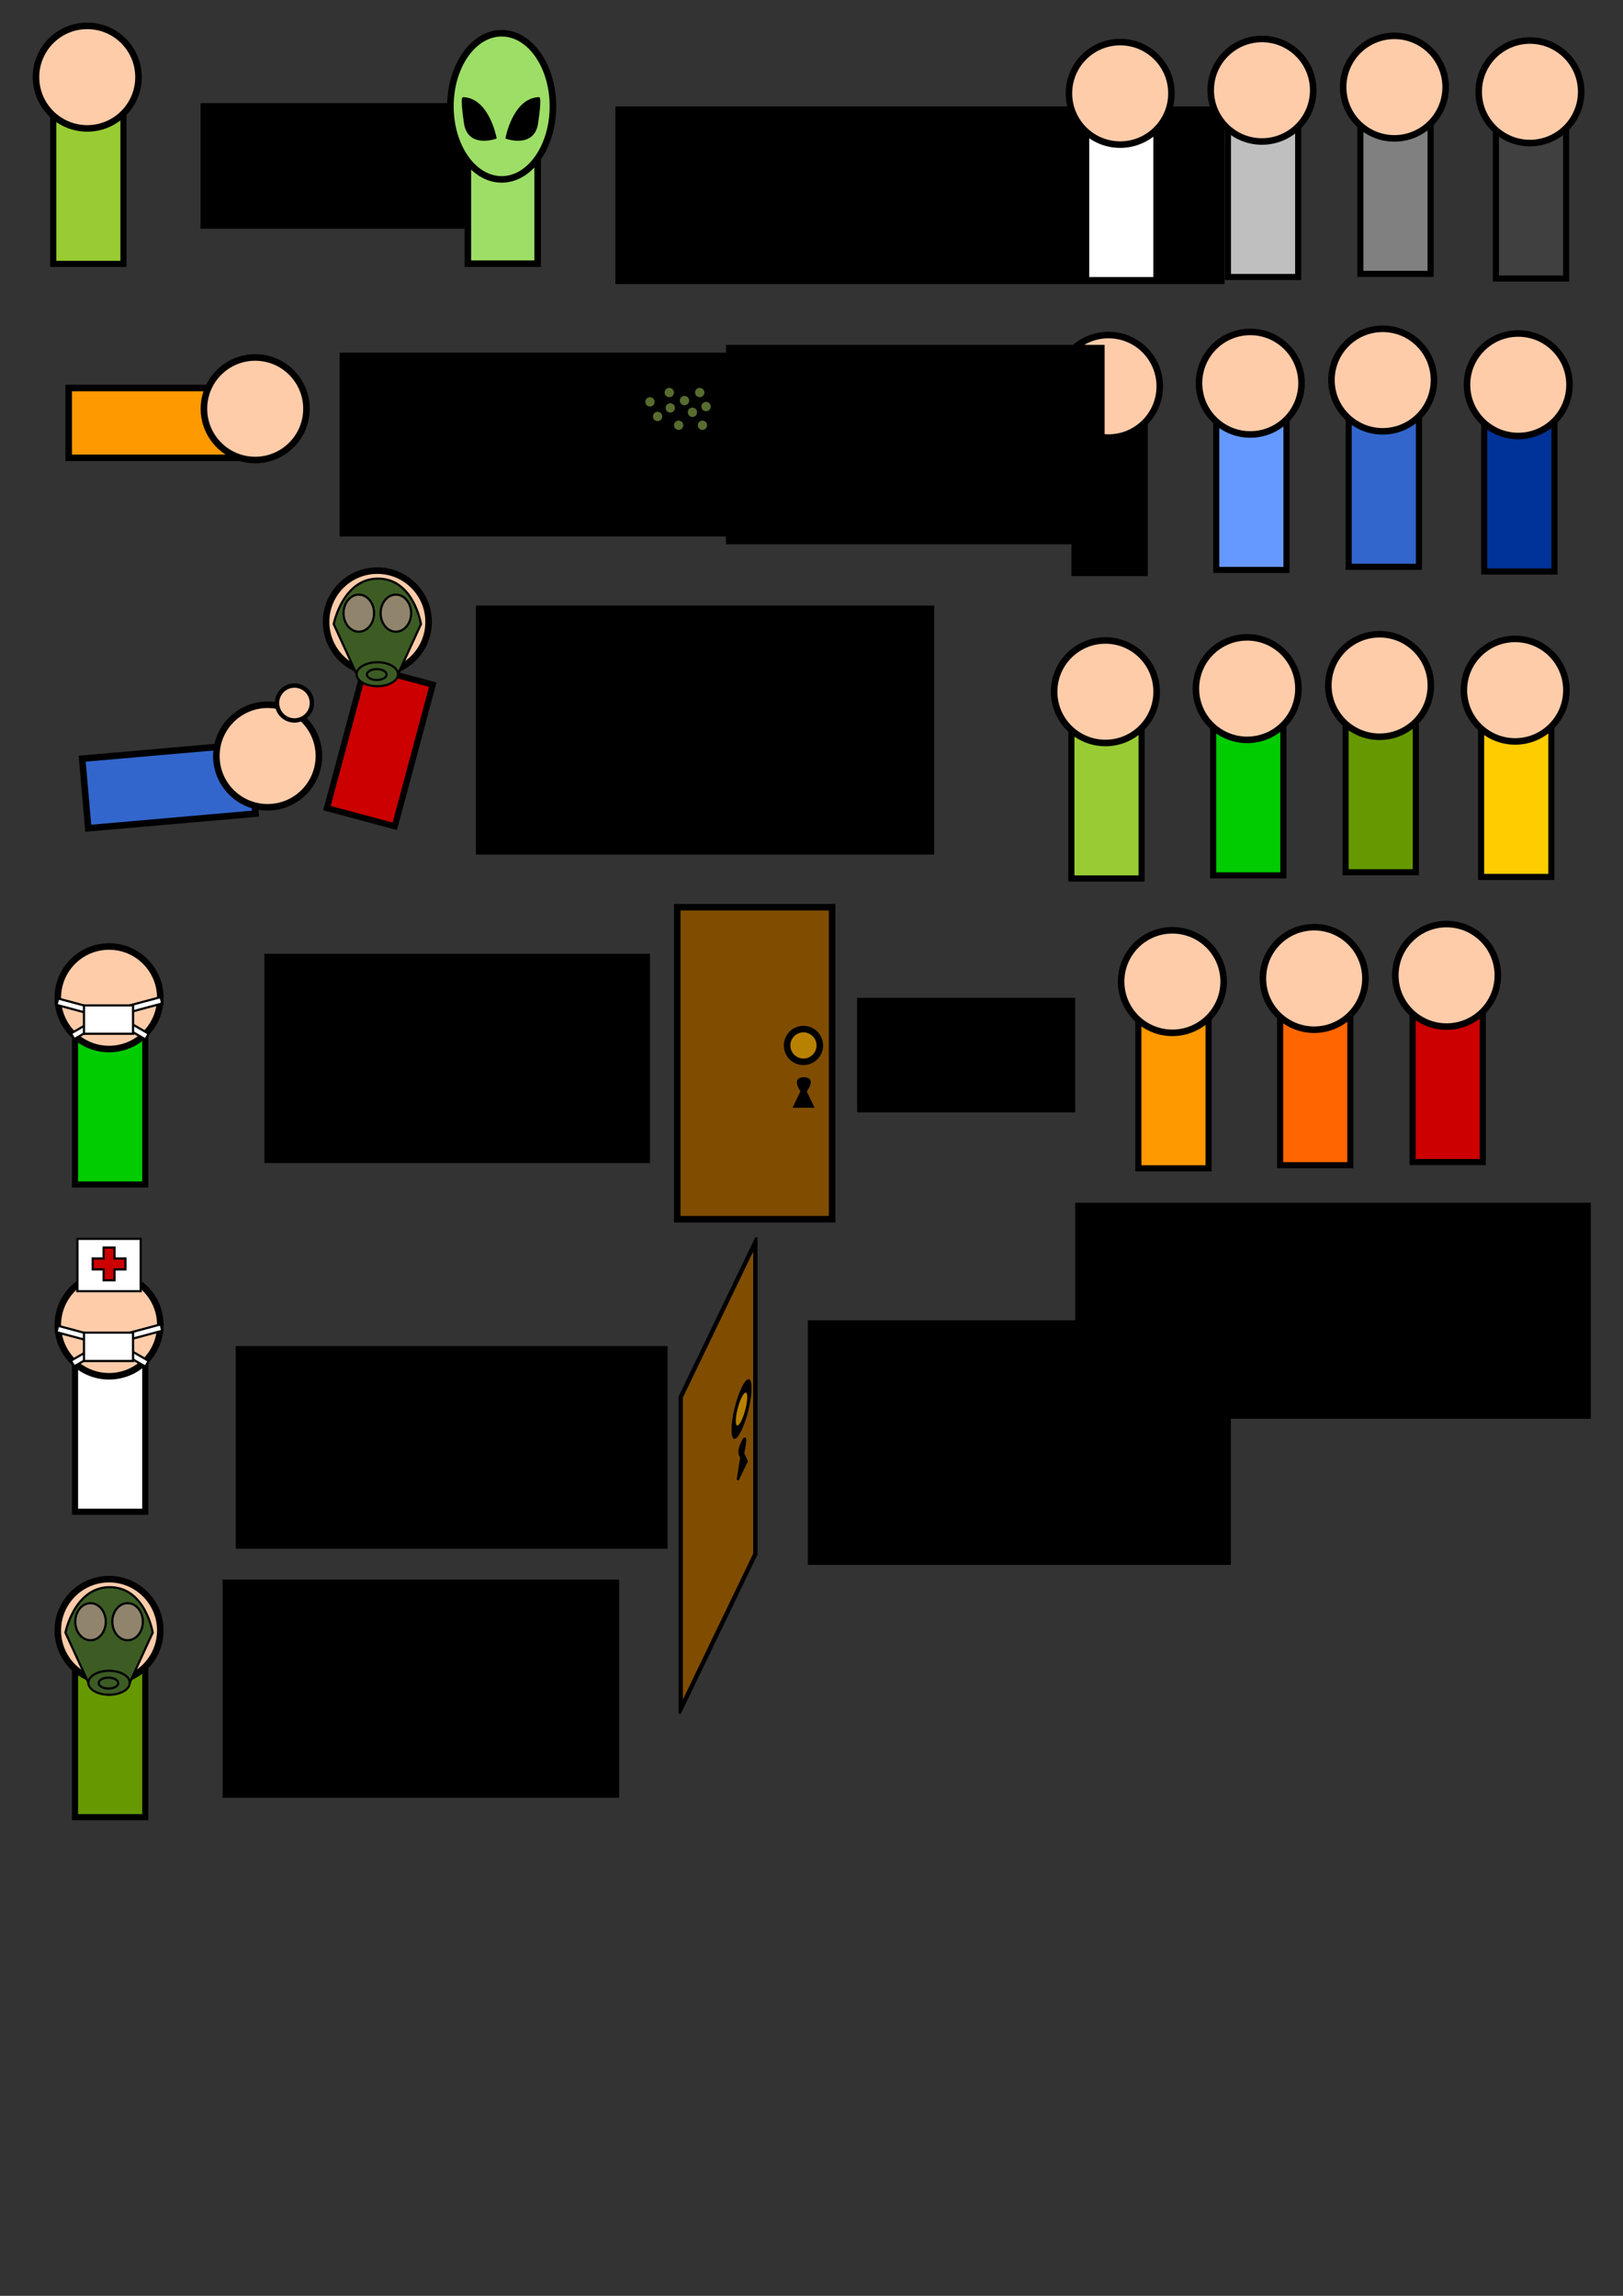 <?xml version="1.0" encoding="UTF-8" standalone="no"?>
<!-- Created with Inkscape (http://www.inkscape.org/) -->

<svg
   xmlns:dc="http://purl.org/dc/elements/1.1/"
   xmlns:cc="http://creativecommons.org/ns#"
   xmlns:rdf="http://www.w3.org/1999/02/22-rdf-syntax-ns#"
   xmlns:svg="http://www.w3.org/2000/svg"
   xmlns="http://www.w3.org/2000/svg"
   xmlns:sodipodi="http://sodipodi.sourceforge.net/DTD/sodipodi-0.dtd"
   xmlns:inkscape="http://www.inkscape.org/namespaces/inkscape"
   width="210mm"
   height="297mm"
   viewBox="0 0 744.094 1052.362"
   id="svg2"
   version="1.1"
   inkscape:version="0.91 r13725"
   sodipodi:docname="spritesheet.svg">
  <rect x="0" y="0" width="744.094" height="1052.362" fill="#333333" stroke="none"/>
  <defs
     id="defs4" />
  <sodipodi:namedview
     id="base"
     pagecolor="#ffffff"
     bordercolor="#666666"
     borderopacity="1.0"
     inkscape:pageopacity="0.0"
     inkscape:pageshadow="2"
     inkscape:zoom="0.9899495"
     inkscape:cx="256.38676"
     inkscape:cy="780.80985"
     inkscape:document-units="px"
     inkscape:current-layer="layer1"
     showgrid="false"
     inkscape:window-width="1366"
     inkscape:window-height="712"
     inkscape:window-x="0"
     inkscape:window-y="27"
     inkscape:window-maximized="1" />
  <g
     inkscape:label="Layer 1"
     inkscape:groupmode="layer"
     id="layer1">
    <rect
       style="fill:#99cc33;stroke:#000000;stroke-width:2.803;stroke-miterlimit:4;stroke-dasharray:none;stroke-opacity:1"
       id="rect3357"
       width="32.197"
       height="67.198"
       x="24.401"
       y="53.763" />
    <ellipse
       style="fill:#ffccaa;stroke:#000000;stroke-width:3;stroke-miterlimit:4;stroke-dasharray:none;stroke-opacity:1"
       id="path3355"
       cx="40"
       cy="35.362"
       rx="23.5"
       ry="23.5" />
    <flowRoot
       xml:space="preserve"
       id="flowRoot4169"
       style="font-style:normal;font-weight:normal;font-size:40px;line-height:125%;font-family:sans-serif;letter-spacing:0px;word-spacing:0px;fill:#000000;fill-opacity:1;stroke:none;stroke-width:1px;stroke-linecap:butt;stroke-linejoin:miter;stroke-opacity:1"><flowRegion
         id="flowRegion4171"><rect
           id="rect4173"
           width="145.462"
           height="57.579"
           x="91.924"
           y="47.26" /></flowRegion><flowPara
         id="flowPara4175">npc</flowPara></flowRoot>    <rect
       style="fill:#ff9900;stroke:#000000;stroke-width:2.991;stroke-miterlimit:4;stroke-dasharray:none;stroke-opacity:1"
       id="rect3357-3"
       width="32.009"
       height="77.009"
       x="177.858"
       y="-108.504"
       transform="matrix(0,1,-1,0,0,0)" />
    <ellipse
       style="fill:#ffccaa;stroke:#000000;stroke-width:3;stroke-miterlimit:4;stroke-dasharray:none;stroke-opacity:1"
       id="path3355-6"
       cx="187.362"
       cy="-117"
       rx="23.5"
       ry="23.5"
       transform="matrix(0,1,-1,0,0,0)" />
    <flowRoot
       xml:space="preserve"
       id="flowRoot4195"
       style="font-style:normal;font-weight:normal;font-size:40px;line-height:125%;font-family:sans-serif;letter-spacing:0px;word-spacing:0px;fill:#000000;fill-opacity:1;stroke:none;stroke-width:1px;stroke-linecap:butt;stroke-linejoin:miter;stroke-opacity:1"
       transform="translate(-2.143,5)"><flowRegion
         id="flowRegion4197"><rect
           id="rect4199"
           width="235.714"
           height="84.286"
           x="157.857"
           y="156.648" /></flowRegion><flowPara
         id="flowPara4201">dead</flowPara></flowRoot>    <rect
       style="fill:#cc0000;stroke:#000000;stroke-width:2.803;stroke-miterlimit:4;stroke-dasharray:none;stroke-opacity:1"
       id="rect3357-7"
       width="32.197"
       height="67.198"
       x="240.681"
       y="251.726"
       transform="matrix(0.966,0.259,-0.259,0.966,0,0)" />
    <rect
       style="fill:#3366cc;stroke:#000000;stroke-width:2.991;stroke-miterlimit:4;stroke-dasharray:none;stroke-opacity:1"
       id="rect3357-3-2"
       width="32.009"
       height="77.009"
       x="349.807"
       y="-84.283"
       transform="matrix(0.087,0.996,-0.996,0.087,0,0)" />
    <ellipse
       style="fill:#ffccaa;stroke:#000000;stroke-width:3;stroke-miterlimit:4;stroke-dasharray:none;stroke-opacity:1"
       id="path3355-6-9"
       cx="346.548"
       cy="-122.698"
       rx="23.5"
       ry="23.5"
       transform="matrix(0,1,-1,0,0,0)" />
    <circle
       style="fill:#ffccaa;stroke:#000000;stroke-width:2;stroke-miterlimit:4;stroke-dasharray:none;stroke-opacity:1"
       id="path3355-5-3"
       cx="135.004"
       cy="322.242"
       r="8" />
    <flowRoot
       xml:space="preserve"
       id="flowRoot4291"
       style="font-style:normal;font-weight:normal;font-size:40px;line-height:125%;font-family:sans-serif;letter-spacing:0px;word-spacing:0px;fill:#000000;fill-opacity:1;stroke:none;stroke-width:1px;stroke-linecap:butt;stroke-linejoin:miter;stroke-opacity:1"
       transform="translate(-6.061,-19.193)"><flowRegion
         id="flowRegion4293"><rect
           id="rect4295"
           width="210.112"
           height="114.147"
           x="224.254"
           y="296.768" /></flowRegion><flowPara
         id="flowPara4297">grabbing dead</flowPara></flowRoot>    <rect
       style="fill:#9dde67;stroke:#000000;stroke-width:3;stroke-miterlimit:4;stroke-dasharray:none;stroke-opacity:1"
       id="rect3357-1"
       width="32"
       height="47"
       x="214.5"
       y="73.862" />
    <ellipse
       style="fill:#9dde67;stroke:#000000;stroke-width:3;stroke-miterlimit:4;stroke-dasharray:none;stroke-opacity:1"
       id="path3355-2"
       cx="230"
       cy="48.737"
       rx="23.5"
       ry="33.5" />
    <path
       style="fill:#000000;fill-rule:evenodd;stroke:#000000;stroke-width:0.849px;stroke-linecap:butt;stroke-linejoin:miter;stroke-opacity:1"
       d="m 212.379,44.951 c 11.583,0.464 14.85,18.269 14.85,18.269 0,0 -12.474,4.49 -14.108,-6.812 -1.634,-11.302 -0.743,-11.457 -0.743,-11.457 z"
       id="path4323"
       inkscape:connector-curvature="0"
       sodipodi:nodetypes="ccsc" />
    <path
       style="fill:#000000;fill-rule:evenodd;stroke:#000000;stroke-width:0.849px;stroke-linecap:butt;stroke-linejoin:miter;stroke-opacity:1"
       d="m 247.045,44.952 c -11.583,0.464 -14.85,18.269 -14.85,18.269 0,0 12.474,4.49 14.108,-6.812 1.634,-11.302 0.743,-11.457 0.743,-11.457 z"
       id="path4323-7"
       inkscape:connector-curvature="0"
       sodipodi:nodetypes="ccsc" />
    <flowRoot
       xml:space="preserve"
       id="flowRoot4340"
       style="font-style:normal;font-weight:normal;font-size:40px;line-height:125%;font-family:sans-serif;letter-spacing:0px;word-spacing:0px;fill:#000000;fill-opacity:1;stroke:none;stroke-width:1px;stroke-linecap:butt;stroke-linejoin:miter;stroke-opacity:1"
       transform="translate(5.714,12.857)"><flowRegion
         id="flowRegion4342"><rect
           id="rect4344"
           width="279.286"
           height="81.429"
           x="276.429"
           y="35.934" /></flowRegion><flowPara
         id="flowPara4346">alien</flowPara></flowRoot>    <rect
       style="fill:#ffffff;stroke:#000000;stroke-width:2.803;stroke-miterlimit:4;stroke-dasharray:none;stroke-opacity:1"
       id="rect3357-0"
       width="32.197"
       height="67.198"
       x="497.973"
       y="61.192" />
    <ellipse
       style="fill:#ffccaa;stroke:#000000;stroke-width:3;stroke-miterlimit:4;stroke-dasharray:none;stroke-opacity:1"
       id="path3355-9"
       cx="513.571"
       cy="42.791"
       rx="23.5"
       ry="23.5" />
    <rect
       style="fill:#bfbfbf;stroke:#000000;stroke-width:2.803;stroke-miterlimit:4;stroke-dasharray:none;stroke-opacity:1"
       id="rect3357-36"
       width="32.197"
       height="67.198"
       x="562.973"
       y="59.763" />
    <ellipse
       style="fill:#ffccaa;stroke:#000000;stroke-width:3;stroke-miterlimit:4;stroke-dasharray:none;stroke-opacity:1"
       id="path3355-0"
       cx="578.571"
       cy="41.362"
       rx="23.5"
       ry="23.5" />
    <rect
       style="fill:#808080;stroke:#000000;stroke-width:2.803;stroke-miterlimit:4;stroke-dasharray:none;stroke-opacity:1"
       id="rect3357-6"
       width="32.197"
       height="67.198"
       x="623.687"
       y="58.334" />
    <ellipse
       style="fill:#ffccaa;stroke:#000000;stroke-width:3;stroke-miterlimit:4;stroke-dasharray:none;stroke-opacity:1"
       id="path3355-26"
       cx="639.286"
       cy="39.934"
       rx="23.5"
       ry="23.5" />
    <rect
       style="fill:#404040;stroke:#000000;stroke-width:2.803;stroke-miterlimit:4;stroke-dasharray:none;stroke-opacity:1"
       id="rect3357-18"
       width="32.197"
       height="67.198"
       x="685.83"
       y="60.477" />
    <ellipse
       style="fill:#ffccaa;stroke:#000000;stroke-width:3;stroke-miterlimit:4;stroke-dasharray:none;stroke-opacity:1"
       id="path3355-7"
       cx="701.429"
       cy="42.076"
       rx="23.5"
       ry="23.5" />
    <rect
       style="fill:#000000;stroke:#000000;stroke-width:2.803;stroke-miterlimit:4;stroke-dasharray:none;stroke-opacity:1"
       id="rect3357-0-9"
       width="32.197"
       height="67.198"
       x="492.616"
       y="195.477" />
    <ellipse
       style="fill:#ffccaa;stroke:#000000;stroke-width:3;stroke-miterlimit:4;stroke-dasharray:none;stroke-opacity:1"
       id="path3355-9-2"
       cx="508.214"
       cy="177.076"
       rx="23.5"
       ry="23.5" />
    <rect
       style="fill:#6699ff;stroke:#000000;stroke-width:2.803;stroke-miterlimit:4;stroke-dasharray:none;stroke-opacity:1"
       id="rect3357-36-0"
       width="32.197"
       height="67.198"
       x="557.616"
       y="194.049" />
    <ellipse
       style="fill:#ffccaa;stroke:#000000;stroke-width:3;stroke-miterlimit:4;stroke-dasharray:none;stroke-opacity:1"
       id="path3355-0-2"
       cx="573.214"
       cy="175.648"
       rx="23.5"
       ry="23.5" />
    <rect
       style="fill:#3366cc;stroke:#000000;stroke-width:2.803;stroke-miterlimit:4;stroke-dasharray:none;stroke-opacity:1"
       id="rect3357-6-3"
       width="32.197"
       height="67.198"
       x="618.33"
       y="192.62" />
    <ellipse
       style="fill:#ffccaa;stroke:#000000;stroke-width:3;stroke-miterlimit:4;stroke-dasharray:none;stroke-opacity:1"
       id="path3355-26-7"
       cx="633.929"
       cy="174.219"
       rx="23.5"
       ry="23.5" />
    <rect
       style="fill:#003399;stroke:#000000;stroke-width:2.803;stroke-miterlimit:4;stroke-dasharray:none;stroke-opacity:1"
       id="rect3357-18-5"
       width="32.197"
       height="67.198"
       x="680.473"
       y="194.763" />
    <ellipse
       style="fill:#ffccaa;stroke:#000000;stroke-width:3;stroke-miterlimit:4;stroke-dasharray:none;stroke-opacity:1"
       id="path3355-7-9"
       cx="696.071"
       cy="176.362"
       rx="23.5"
       ry="23.5" />
    <rect
       style="fill:#99cc33;stroke:#000000;stroke-width:2.803;stroke-miterlimit:4;stroke-dasharray:none;stroke-opacity:1"
       id="rect3357-0-2"
       width="32.197"
       height="67.198"
       x="491.187"
       y="335.477" />
    <ellipse
       style="fill:#ffccaa;stroke:#000000;stroke-width:3;stroke-miterlimit:4;stroke-dasharray:none;stroke-opacity:1"
       id="path3355-9-28"
       cx="506.786"
       cy="317.076"
       rx="23.5"
       ry="23.5" />
    <rect
       style="fill:#00cc00;stroke:#000000;stroke-width:2.803;stroke-miterlimit:4;stroke-dasharray:none;stroke-opacity:1"
       id="rect3357-36-9"
       width="32.197"
       height="67.198"
       x="556.187"
       y="334.049" />
    <ellipse
       style="fill:#ffccaa;stroke:#000000;stroke-width:3;stroke-miterlimit:4;stroke-dasharray:none;stroke-opacity:1"
       id="path3355-0-7"
       cx="571.786"
       cy="315.648"
       rx="23.5"
       ry="23.5" />
    <rect
       style="fill:#669900;stroke:#000000;stroke-width:2.803;stroke-miterlimit:4;stroke-dasharray:none;stroke-opacity:1"
       id="rect3357-6-36"
       width="32.197"
       height="67.198"
       x="616.901"
       y="332.62" />
    <ellipse
       style="fill:#ffccaa;stroke:#000000;stroke-width:3;stroke-miterlimit:4;stroke-dasharray:none;stroke-opacity:1"
       id="path3355-26-1"
       cx="632.5"
       cy="314.219"
       rx="23.5"
       ry="23.5" />
    <rect
       style="fill:#ffcc00;stroke:#000000;stroke-width:2.803;stroke-miterlimit:4;stroke-dasharray:none;stroke-opacity:1"
       id="rect3357-18-2"
       width="32.197"
       height="67.198"
       x="679.044"
       y="334.763" />
    <ellipse
       style="fill:#ffccaa;stroke:#000000;stroke-width:3;stroke-miterlimit:4;stroke-dasharray:none;stroke-opacity:1"
       id="path3355-7-93"
       cx="694.643"
       cy="316.362"
       rx="23.5"
       ry="23.5" />
    <rect
       style="fill:#ff9900;stroke:#000000;stroke-width:2.803;stroke-miterlimit:4;stroke-dasharray:none;stroke-opacity:1"
       id="rect3357-0-1"
       width="32.197"
       height="67.198"
       x="521.901"
       y="468.334" />
    <ellipse
       style="fill:#ffccaa;stroke:#000000;stroke-width:3;stroke-miterlimit:4;stroke-dasharray:none;stroke-opacity:1"
       id="path3355-9-9"
       cx="537.5"
       cy="449.934"
       rx="23.5"
       ry="23.5" />
    <rect
       style="fill:#ff6600;stroke:#000000;stroke-width:2.803;stroke-miterlimit:4;stroke-dasharray:none;stroke-opacity:1"
       id="rect3357-36-4"
       width="32.197"
       height="67.198"
       x="586.901"
       y="466.906" />
    <ellipse
       style="fill:#ffccaa;stroke:#000000;stroke-width:3;stroke-miterlimit:4;stroke-dasharray:none;stroke-opacity:1"
       id="path3355-0-78"
       cx="602.5"
       cy="448.505"
       rx="23.5"
       ry="23.5" />
    <rect
       style="fill:#cc0000;stroke:#000000;stroke-width:2.803;stroke-miterlimit:4;stroke-dasharray:none;stroke-opacity:1"
       id="rect3357-6-4"
       width="32.197"
       height="67.198"
       x="647.616"
       y="465.477" />
    <ellipse
       style="fill:#ffccaa;stroke:#000000;stroke-width:3;stroke-miterlimit:4;stroke-dasharray:none;stroke-opacity:1"
       id="path3355-26-5"
       cx="663.214"
       cy="447.076"
       rx="23.5"
       ry="23.5" />
    <flowRoot
       xml:space="preserve"
       id="flowRoot4466"
       style="font-style:normal;font-weight:normal;font-size:40px;line-height:125%;font-family:sans-serif;letter-spacing:0px;word-spacing:0px;fill:#000000;fill-opacity:1;stroke:none;stroke-width:1px;stroke-linecap:butt;stroke-linejoin:miter;stroke-opacity:1"
       transform="translate(0,-22.223)"><flowRegion
         id="flowRegion4468"><rect
           id="rect4470"
           width="236.376"
           height="98.995"
           x="492.954"
           y="573.55" /></flowRegion><flowPara
         id="flowPara4472">distinctive colors</flowPara></flowRoot>    <rect
       style="fill:#00cc00;stroke:#000000;stroke-width:2.803;stroke-miterlimit:4;stroke-dasharray:none;stroke-opacity:1"
       id="rect3357-61"
       width="32.197"
       height="67.198"
       x="34.401"
       y="475.763" />
    <ellipse
       style="fill:#ffccaa;stroke:#000000;stroke-width:3;stroke-miterlimit:4;stroke-dasharray:none;stroke-opacity:1"
       id="path3355-06"
       cx="50"
       cy="457.362"
       rx="23.5"
       ry="23.5" />
    <rect
       style="fill:#ffffff;stroke:#000000;stroke-width:1;stroke-miterlimit:4;stroke-dasharray:none;stroke-opacity:1"
       id="rect4498"
       width="19"
       height="3"
       x="-208.681"
       y="426.527"
       transform="matrix(0.866,-0.5,0.5,0.866,0,0)" />
    <rect
       style="fill:#ffffff;stroke:#000000;stroke-width:1;stroke-miterlimit:4;stroke-dasharray:none;stroke-opacity:1"
       id="rect4498-6"
       width="19"
       height="3"
       x="276.965"
       y="376.278"
       transform="matrix(0.866,0.5,-0.5,0.866,0,0)" />
    <rect
       style="fill:#ffffff;stroke:#000000;stroke-width:1;stroke-miterlimit:4;stroke-dasharray:none;stroke-opacity:1"
       id="rect4498-1"
       width="19"
       height="3"
       x="144.285"
       y="435.134"
       transform="matrix(0.966,0.259,-0.259,0.966,0,0)" />
    <rect
       style="fill:#ffffff;stroke:#000000;stroke-width:1;stroke-miterlimit:4;stroke-dasharray:none;stroke-opacity:1"
       id="rect4498-5"
       width="19"
       height="3"
       x="-66.272"
       y="460.482"
       transform="matrix(0.966,-0.259,0.259,0.966,0,0)" />
    <rect
       style="fill:#ffffff;stroke:#000000;stroke-width:1;stroke-miterlimit:4;stroke-dasharray:none;stroke-opacity:1"
       id="rect4492"
       width="22.5"
       height="13"
       x="38.5"
       y="460.862" />
    <flowRoot
       xml:space="preserve"
       id="flowRoot4563"
       style="font-style:normal;font-weight:normal;font-size:40px;line-height:125%;font-family:sans-serif;letter-spacing:0px;word-spacing:0px;fill:#000000;fill-opacity:1;stroke:none;stroke-width:1px;stroke-linecap:butt;stroke-linejoin:miter;stroke-opacity:1"><flowRegion
         id="flowRegion4565"><rect
           id="rect4567"
           width="176.777"
           height="95.965"
           x="121.218"
           y="437.179" /></flowRegion><flowPara
         id="flowPara4569">medical mask</flowPara></flowRoot>    <rect
       style="fill:#ffffff;stroke:#000000;stroke-width:2.803;stroke-miterlimit:4;stroke-dasharray:none;stroke-opacity:1"
       id="rect3357-0-5"
       width="32.197"
       height="67.198"
       x="34.401"
       y="625.763" />
    <ellipse
       style="fill:#ffccaa;stroke:#000000;stroke-width:3;stroke-miterlimit:4;stroke-dasharray:none;stroke-opacity:1"
       id="path3355-06-4"
       cx="50"
       cy="607.362"
       rx="23.5"
       ry="23.5" />
    <rect
       style="fill:#ffffff;stroke:#000000;stroke-width:1;stroke-miterlimit:4;stroke-dasharray:none;stroke-opacity:1"
       id="rect4498-52"
       width="19"
       height="3"
       x="-283.681"
       y="556.431"
       transform="matrix(0.866,-0.5,0.5,0.866,0,0)" />
    <rect
       style="fill:#ffffff;stroke:#000000;stroke-width:1;stroke-miterlimit:4;stroke-dasharray:none;stroke-opacity:1"
       id="rect4498-6-5"
       width="19"
       height="3"
       x="351.965"
       y="506.182"
       transform="matrix(0.866,0.5,-0.5,0.866,0,0)" />
    <rect
       style="fill:#ffffff;stroke:#000000;stroke-width:1;stroke-miterlimit:4;stroke-dasharray:none;stroke-opacity:1"
       id="rect4498-1-4"
       width="19"
       height="3"
       x="183.108"
       y="580.023"
       transform="matrix(0.966,0.259,-0.259,0.966,0,0)" />
    <rect
       style="fill:#ffffff;stroke:#000000;stroke-width:1;stroke-miterlimit:4;stroke-dasharray:none;stroke-opacity:1"
       id="rect4498-5-7"
       width="19"
       height="3"
       x="-105.095"
       y="605.37"
       transform="matrix(0.966,-0.259,0.259,0.966,0,0)" />
    <rect
       style="fill:#ffffff;stroke:#000000;stroke-width:1;stroke-miterlimit:4;stroke-dasharray:none;stroke-opacity:1"
       id="rect4492-4"
       width="22.5"
       height="13"
       x="38.5"
       y="610.862" />
    <rect
       style="fill:#ffffff;stroke:#000000;stroke-width:1;stroke-miterlimit:4;stroke-dasharray:none;stroke-opacity:1"
       id="rect4649"
       width="29"
       height="24"
       x="35.5"
       y="567.862" />
    <path
       style="fill:#cc0000;fill-rule:evenodd;stroke:#000000;stroke-width:1px;stroke-linecap:butt;stroke-linejoin:miter;stroke-opacity:1"
       d="m 47.5,576.862 0,-5 5,0 0,5 5,0 0,5 -5,0 0,5 -5,0 0,-5 -5,0 0,-5 z"
       id="path4655"
       inkscape:connector-curvature="0"
       sodipodi:nodetypes="ccccccccccccc" />
    <flowRoot
       xml:space="preserve"
       id="flowRoot4657"
       style="font-style:normal;font-weight:normal;font-size:40px;line-height:125%;font-family:sans-serif;letter-spacing:0px;word-spacing:0px;fill:#000000;fill-opacity:1;stroke:none;stroke-width:1px;stroke-linecap:butt;stroke-linejoin:miter;stroke-opacity:1"
       transform="translate(0,20.203)"><flowRegion
         id="flowRegion4659"><rect
           id="rect4661"
           width="197.99"
           height="92.934"
           x="108.086"
           y="596.783" /></flowRegion><flowPara
         id="flowPara4663">doctor</flowPara></flowRoot>    <rect
       style="fill:#669900;stroke:#000000;stroke-width:2.803;stroke-miterlimit:4;stroke-dasharray:none;stroke-opacity:1"
       id="rect3357-4"
       width="32.197"
       height="67.198"
       x="34.401"
       y="765.763" />
    <ellipse
       style="fill:#ffccaa;stroke:#000000;stroke-width:3;stroke-miterlimit:4;stroke-dasharray:none;stroke-opacity:1"
       id="path3355-3"
       cx="50"
       cy="747.362"
       rx="23.5"
       ry="23.5" />
    <path
       style="fill:#3c5c24;fill-rule:evenodd;stroke:#000000;stroke-width:1px;stroke-linecap:butt;stroke-linejoin:miter;stroke-opacity:1"
       d="m 41,772.362 -11,-24 c 0,0 4.032,-20.414 19.821,-20.821 C 66.598,727.108 70,748.362 70,748.362 l -11,24 z"
       id="path4715"
       inkscape:connector-curvature="0"
       sodipodi:nodetypes="ccsccc" />
    <ellipse
       style="fill:#3c5c24;stroke:#000000;stroke-width:1;stroke-miterlimit:4;stroke-dasharray:none;stroke-opacity:1"
       id="path4683"
       cx="50"
       cy="771.362"
       rx="9.5"
       ry="5.5" />
    <ellipse
       style="fill:#3c5c24;stroke:#000000;stroke-width:1;stroke-miterlimit:4;stroke-dasharray:none;stroke-opacity:1"
       id="path4683-7"
       cx="49.732"
       cy="771.505"
       rx="4.5"
       ry="2.5" />
    <ellipse
       style="fill:#90846c;stroke:#000000;stroke-width:1;stroke-miterlimit:4;stroke-dasharray:none;stroke-opacity:1"
       id="path4717"
       cx="41.5"
       cy="743.362"
       rx="7"
       ry="8.5" />
    <ellipse
       style="fill:#90846c;stroke:#000000;stroke-width:1;stroke-miterlimit:4;stroke-dasharray:none;stroke-opacity:1"
       id="path4717-8"
       cx="58.5"
       cy="743.362"
       rx="7"
       ry="8.5" />
    <flowRoot
       xml:space="preserve"
       id="flowRoot4734"
       style="font-style:normal;font-weight:normal;font-size:40px;line-height:125%;font-family:sans-serif;letter-spacing:0px;word-spacing:0px;fill:#000000;fill-opacity:1;stroke:none;stroke-width:1px;stroke-linecap:butt;stroke-linejoin:miter;stroke-opacity:1"
       transform="translate(12.122,-14.142)"><flowRegion
         id="flowRegion4736"><rect
           id="rect4738"
           width="181.827"
           height="100.005"
           x="89.904"
           y="738.205" /></flowRegion><flowPara
         id="flowPara4740">gas mask</flowPara></flowRoot>    <circle
       style="fill:#586c30;stroke:none;stroke-width:3;stroke-miterlimit:4;stroke-dasharray:none;stroke-opacity:1"
       id="path4752"
       cx="298"
       cy="184.219"
       r="2.143" />
    <circle
       style="fill:#586c30;stroke:none;stroke-width:3;stroke-miterlimit:4;stroke-dasharray:none;stroke-opacity:1"
       id="path4752-6"
       cx="307.318"
       cy="186.974"
       r="2.143" />
    <circle
       style="fill:#586c30;stroke:none;stroke-width:3;stroke-miterlimit:4;stroke-dasharray:none;stroke-opacity:1"
       id="path4752-8"
       cx="301.482"
       cy="190.897"
       r="2.143" />
    <circle
       style="fill:#586c30;stroke:none;stroke-width:3;stroke-miterlimit:4;stroke-dasharray:none;stroke-opacity:1"
       id="path4752-84"
       cx="311.144"
       cy="194.934"
       r="2.143" />
    <circle
       style="fill:#586c30;stroke:none;stroke-width:3;stroke-miterlimit:4;stroke-dasharray:none;stroke-opacity:1"
       id="path4752-3"
       cx="317.458"
       cy="188.983"
       r="2.143" />
    <circle
       style="fill:#586c30;stroke:none;stroke-width:3;stroke-miterlimit:4;stroke-dasharray:none;stroke-opacity:1"
       id="path4752-1"
       cx="313.823"
       cy="183.626"
       r="2.143" />
    <circle
       style="fill:#586c30;stroke:none;stroke-width:3;stroke-miterlimit:4;stroke-dasharray:none;stroke-opacity:1"
       id="path4752-4"
       cx="322.05"
       cy="194.934"
       r="2.143" />
    <circle
       style="fill:#586c30;stroke:none;stroke-width:3;stroke-miterlimit:4;stroke-dasharray:none;stroke-opacity:1"
       id="path4752-9"
       cx="323.714"
       cy="186.362"
       r="2.143" />
    <circle
       style="fill:#586c30;stroke:none;stroke-width:3;stroke-miterlimit:4;stroke-dasharray:none;stroke-opacity:1"
       id="path4752-2"
       cx="306.839"
       cy="179.934"
       r="2.143" />
    <circle
       style="fill:#586c30;stroke:none;stroke-width:3;stroke-miterlimit:4;stroke-dasharray:none;stroke-opacity:1"
       id="path4752-0"
       cx="320.806"
       cy="179.934"
       r="2.143" />
    <flowRoot
       xml:space="preserve"
       id="flowRoot4817"
       style="font-style:normal;font-weight:normal;font-size:40px;line-height:125%;font-family:sans-serif;letter-spacing:0px;word-spacing:0px;fill:#000000;fill-opacity:1;stroke:none;stroke-width:1px;stroke-linecap:butt;stroke-linejoin:miter;stroke-opacity:1"
       transform="translate(-22.857,22.143)"><flowRegion
         id="flowRegion4819"><rect
           id="rect4821"
           width="173.571"
           height="91.429"
           x="355.714"
           y="135.934" /></flowRegion><flowPara
         id="flowPara4823">cough</flowPara></flowRoot>    <rect
       style="fill:#804d00;fill-opacity:1;stroke:#000000;stroke-width:3;stroke-miterlimit:4;stroke-dasharray:none;stroke-opacity:1"
       id="rect5537"
       width="71"
       height="143"
       x="310.5"
       y="415.862" />
    <circle
       style="fill:#b88100;fill-opacity:1;stroke:#000000;stroke-width:3;stroke-miterlimit:4;stroke-dasharray:none;stroke-opacity:1"
       id="path5539"
       cx="368.357"
       cy="479.219"
       r="7.5" />
    <path
       style="fill:#000000;fill-opacity:1;fill-rule:evenodd;stroke:#000000;stroke-width:1px;stroke-linecap:butt;stroke-linejoin:miter;stroke-opacity:1"
       d="m 367.558,500.2 -3.422,7.091 8.555,0 -3.422,-7.091 c 0,0 4.981,-5.941 -0.855,-5.909 -5.224,0.029 -0.855,5.909 -0.855,5.909 z"
       id="path5541"
       inkscape:connector-curvature="0"
       sodipodi:nodetypes="ccccsc" />
    <flowRoot
       xml:space="preserve"
       id="flowRoot5543"
       style="font-style:normal;font-weight:normal;font-size:40px;line-height:125%;font-family:sans-serif;letter-spacing:0px;word-spacing:0px;fill:#000000;fill-opacity:1;stroke:none;stroke-width:1px;stroke-linecap:butt;stroke-linejoin:miter;stroke-opacity:1"><flowRegion
         id="flowRegion5545"><rect
           id="rect5547"
           width="100.005"
           height="52.528"
           x="392.949"
           y="457.382" /></flowRegion><flowPara
         id="flowPara5549">door</flowPara></flowRoot>    <rect
       style="fill:#804d00;fill-opacity:1;stroke:#000000;stroke-width:4.552;stroke-miterlimit:4;stroke-dasharray:none;stroke-opacity:1"
       id="rect5537-3"
       width="78.824"
       height="143"
       x="719.099"
       y="1288.304"
       transform="matrix(0.434,-0.901,0,1,0,0)" />
    <ellipse
       style="fill:#b88100;fill-opacity:1;stroke:#000000;stroke-width:4.552;stroke-miterlimit:4;stroke-dasharray:none;stroke-opacity:1"
       id="path5539-6"
       cx="783.332"
       cy="1351.661"
       rx="8.327"
       ry="7.5"
       transform="matrix(0.434,-0.901,0,1,0,0)" />
    <path
       style="fill:#000000;fill-opacity:1;fill-rule:evenodd;stroke:#000000;stroke-width:1px;stroke-linecap:butt;stroke-linejoin:miter;stroke-opacity:1"
       d="m 339.868,667.865 -1.65,10.513 4.125,-8.555 -1.65,-3.669 c 0,0 2.402,-10.922 -0.413,-5.054 -2.519,5.252 -0.413,6.764 -0.413,6.764 z"
       id="path5541-7"
       inkscape:connector-curvature="0"
       sodipodi:nodetypes="ccccsc" />
    <flowRoot
       transform="translate(-22.589,147.807)"
       xml:space="preserve"
       id="flowRoot5543-5"
       style="font-style:normal;font-weight:normal;font-size:40px;line-height:125%;font-family:sans-serif;letter-spacing:0px;word-spacing:0px;fill:#000000;fill-opacity:1;stroke:none;stroke-width:1px;stroke-linecap:butt;stroke-linejoin:miter;stroke-opacity:1"><flowRegion
         id="flowRegion5545-3"><rect
           id="rect5547-5"
           width="193.949"
           height="112.127"
           x="392.949"
           y="457.382" /></flowRegion><flowPara
         id="flowPara5549-6">open door </flowPara><flowPara
         id="flowPara5584" /></flowRoot>    <ellipse
       style="fill:#ffccaa;stroke:#000000;stroke-width:3;stroke-miterlimit:4;stroke-dasharray:none;stroke-opacity:1"
       id="path3355-3-3"
       cx="173"
       cy="285.063"
       rx="23.5"
       ry="23.5" />
    <path
       style="fill:#3c5c24;fill-rule:evenodd;stroke:#000000;stroke-width:1px;stroke-linecap:butt;stroke-linejoin:miter;stroke-opacity:1"
       d="m 164,310.063 -11,-24 c 0,0 4.032,-20.414 19.821,-20.821 C 189.598,264.809 193,286.063 193,286.063 l -11,24 z"
       id="path4715-6"
       inkscape:connector-curvature="0"
       sodipodi:nodetypes="ccsccc" />
    <ellipse
       style="fill:#3c5c24;stroke:#000000;stroke-width:1;stroke-miterlimit:4;stroke-dasharray:none;stroke-opacity:1"
       id="path4683-75"
       cx="173"
       cy="309.063"
       rx="9.5"
       ry="5.5" />
    <ellipse
       style="fill:#3c5c24;stroke:#000000;stroke-width:1;stroke-miterlimit:4;stroke-dasharray:none;stroke-opacity:1"
       id="path4683-7-3"
       cx="172.732"
       cy="309.206"
       rx="4.5"
       ry="2.5" />
    <ellipse
       style="fill:#90846c;stroke:#000000;stroke-width:1;stroke-miterlimit:4;stroke-dasharray:none;stroke-opacity:1"
       id="path4717-5"
       cx="164.5"
       cy="281.063"
       rx="7"
       ry="8.5" />
    <ellipse
       style="fill:#90846c;stroke:#000000;stroke-width:1;stroke-miterlimit:4;stroke-dasharray:none;stroke-opacity:1"
       id="path4717-8-6"
       cx="181.5"
       cy="281.063"
       rx="7"
       ry="8.5" />
  </g>
</svg>
